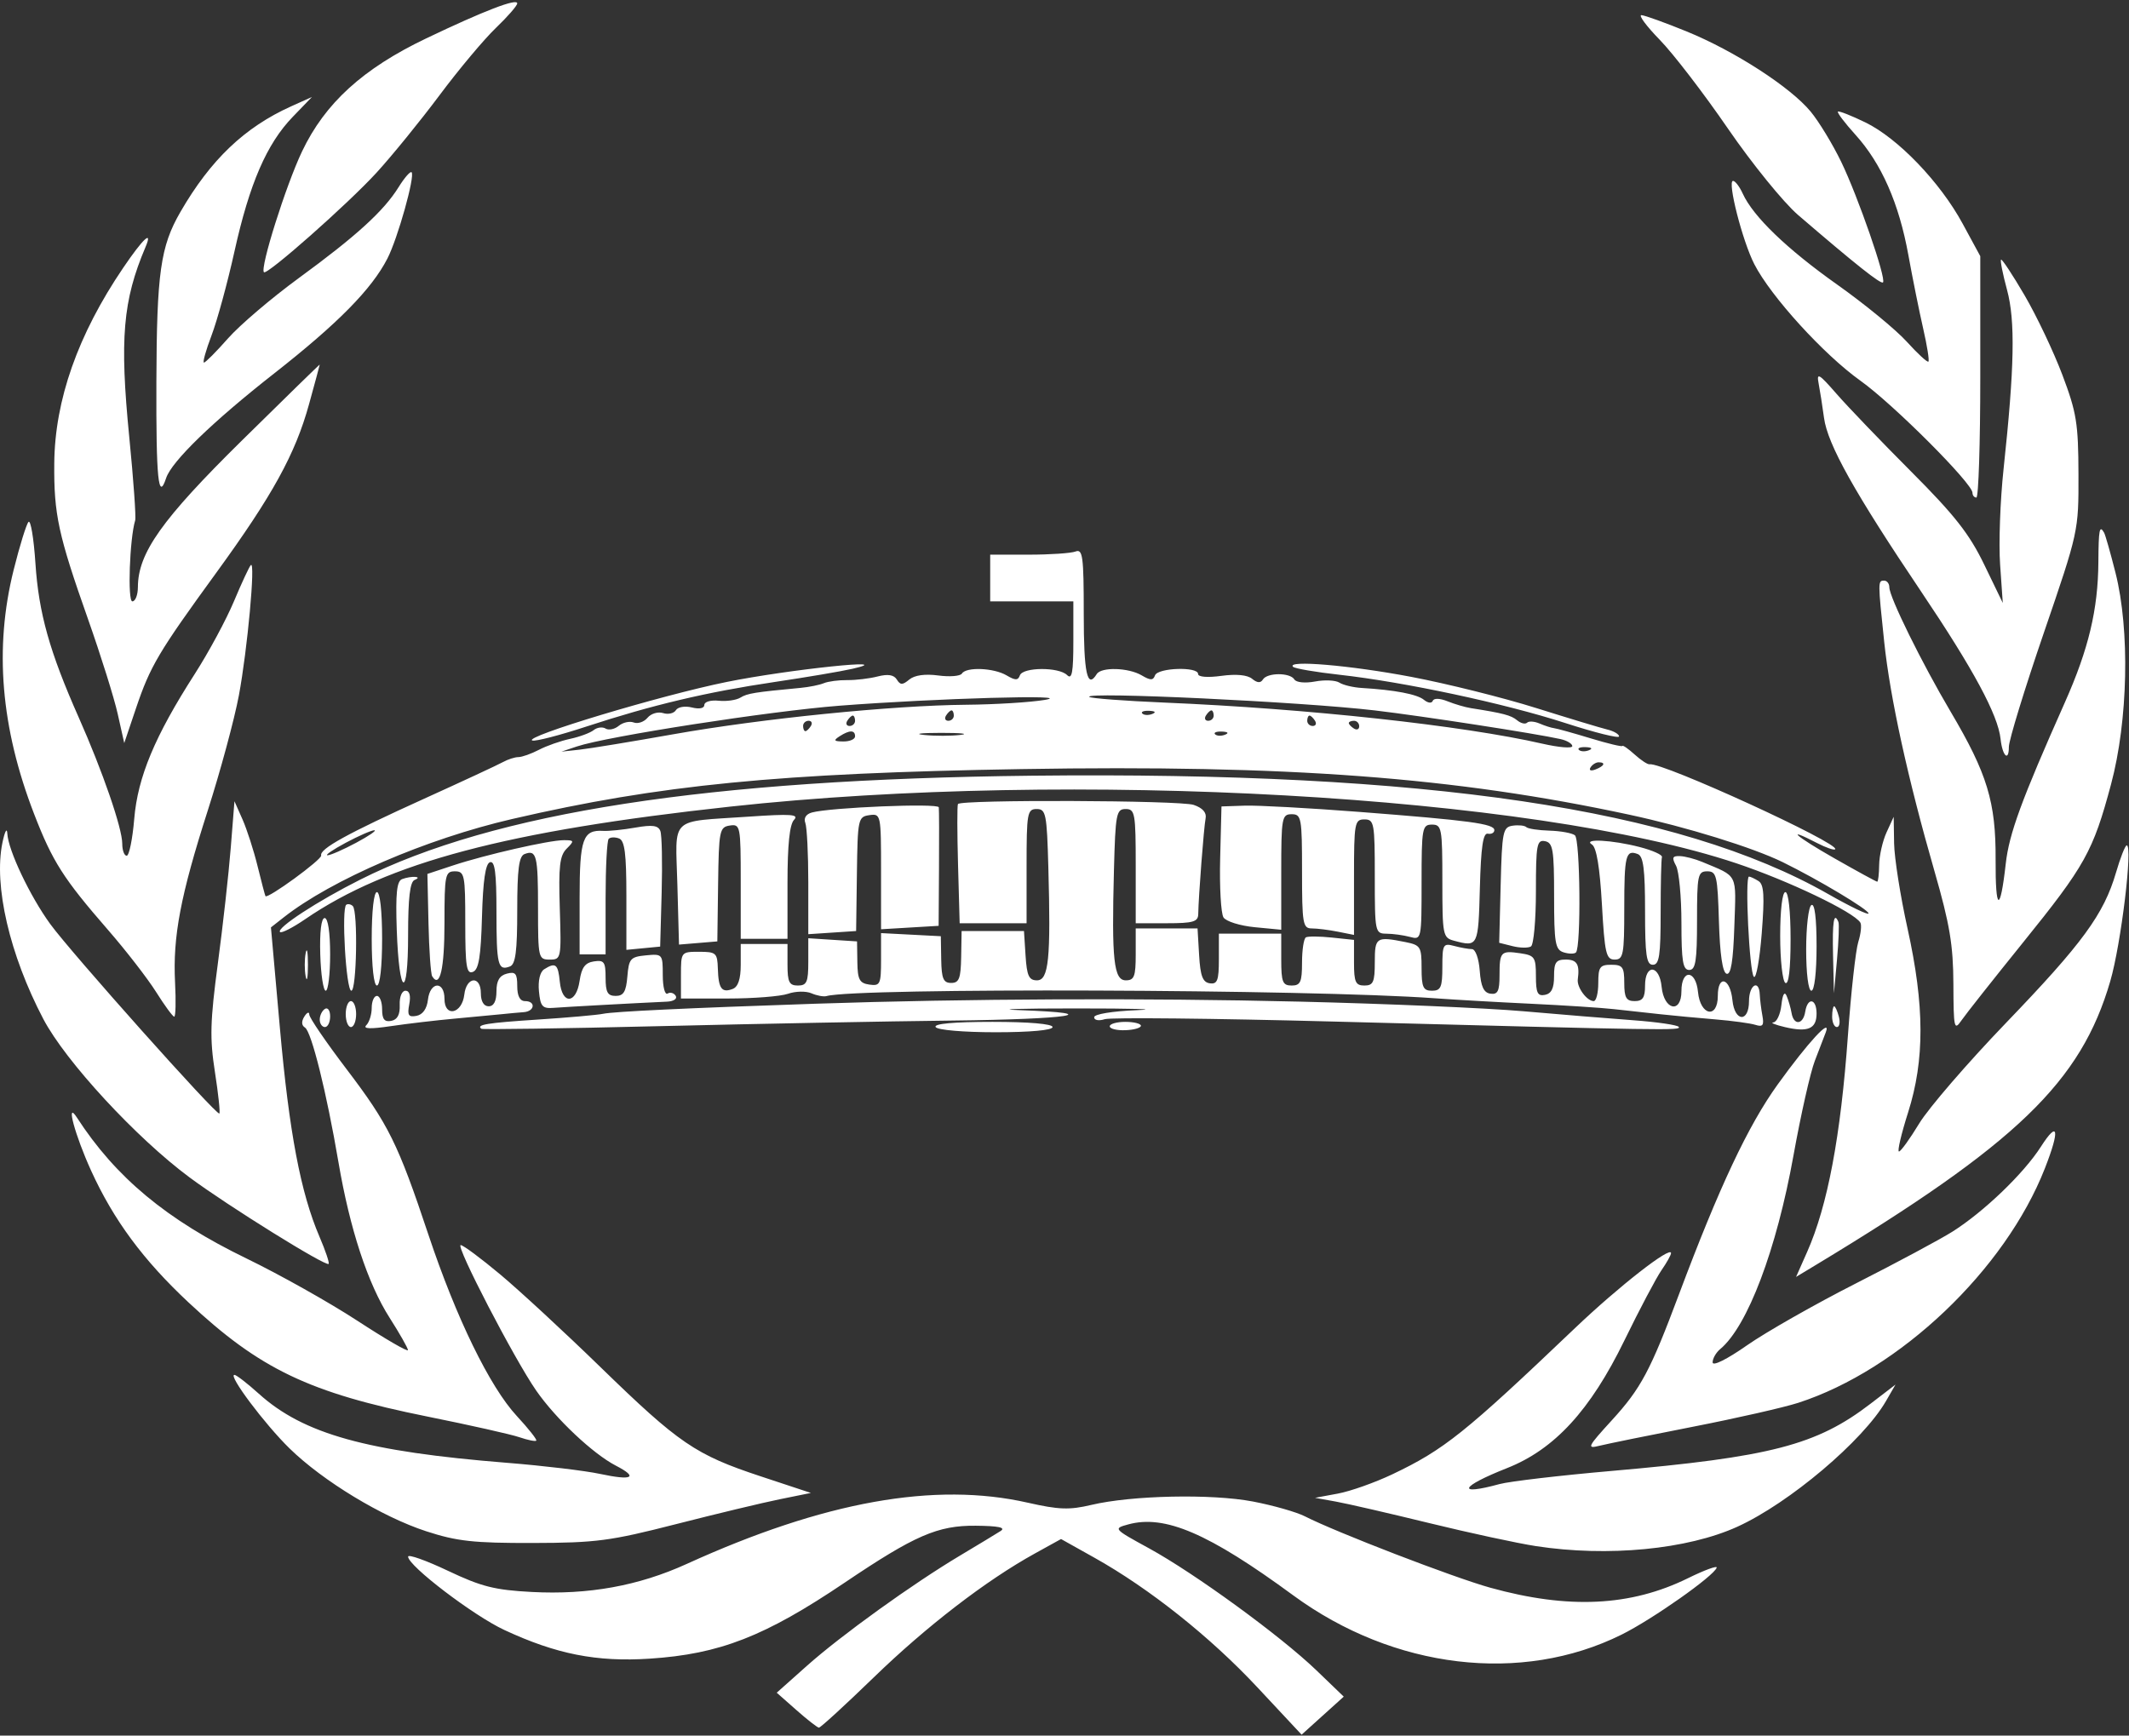 <svg width="363" height="296" viewBox="0 0 363 296" fill="none" xmlns="http://www.w3.org/2000/svg">
<rect x="0" y="0" width="363" height="296" fill="#333333" stroke="none"/>
<path fill-rule="evenodd" clip-rule="evenodd" d="M88.191 0.576C88.191 0.96 86.547 2.849 84.54 4.774C82.531 6.699 78.211 11.859 74.939 16.242C71.668 20.624 66.832 26.571 64.192 29.457C59.343 34.757 45.539 46.964 45.001 46.427C44.298 45.724 48.751 31.605 51.497 25.831C55.416 17.588 61.883 11.701 72.684 6.539C82.532 1.834 88.191 -0.342 88.191 0.576ZM287.575 5.361C295.737 8.69 305.279 14.858 308.721 19.029C310.136 20.744 312.481 24.604 313.932 27.606C316.81 33.56 321.66 47.555 321.055 48.16C320.694 48.52 316.387 45.099 306.565 36.654C304.094 34.528 298.719 27.903 294.619 21.931C290.521 15.958 285.291 9.147 282.997 6.795C280.705 4.443 279.301 2.548 279.879 2.585C280.457 2.621 283.92 3.87 287.575 5.361ZM49.911 19.932C45.48 24.52 42.536 31.322 39.976 42.886C38.797 48.208 37.039 54.65 36.07 57.2C35.1 59.75 34.517 61.836 34.774 61.836C35.031 61.836 36.876 59.981 38.873 57.714C40.871 55.447 46.305 50.815 50.948 47.421C60.757 40.253 65.426 35.997 67.967 31.909C68.966 30.302 69.96 29.162 70.176 29.377C70.802 30.002 67.828 40.623 66.061 44.076C63.382 49.31 57.604 55.173 46.706 63.718C36.251 71.917 29.263 78.69 28.325 81.535C26.999 85.554 26.608 81.703 26.663 65.154C26.725 46.536 27.36 42.035 30.751 36.162C35.899 27.248 41.699 21.713 49.644 18.134L53.188 16.538L49.911 19.932ZM318.052 20.876C323.606 23.577 330.782 31.046 334.628 38.132L337.643 43.687V64.269C337.643 75.589 337.343 84.852 336.978 84.853C336.613 84.854 336.314 84.489 336.314 84.043C336.314 82.439 322.789 68.909 317.212 64.932C310.959 60.475 301.914 50.536 299.107 45.038C297.08 41.069 294.473 30.85 295.487 30.85C295.853 30.85 296.597 31.824 297.14 33.015C298.927 36.934 304.654 42.45 313.274 48.556C317.943 51.863 323.273 56.24 325.119 58.282C326.966 60.323 328.622 61.848 328.801 61.669C328.98 61.491 328.579 58.965 327.912 56.057C327.245 53.149 326.106 47.496 325.381 43.494C323.783 34.674 320.799 27.891 316.353 22.974C314.522 20.95 313.181 19.176 313.371 19.031C313.561 18.887 315.667 19.718 318.052 20.876ZM24.807 42.138C20.939 51.253 20.383 57.791 22.044 74.581C22.761 81.834 23.213 88.208 23.049 88.747C22.102 91.859 21.725 102.561 22.562 102.561C23.08 102.561 23.506 101.465 23.511 100.127C23.532 94.307 27.574 88.606 41.212 75.158C48.53 67.942 54.517 62.1 54.517 62.176C54.517 62.252 53.696 65.294 52.691 68.936C50.348 77.436 46.462 84.498 36.865 97.692C26.995 111.263 25.622 113.581 23.188 120.791L21.184 126.725L20.069 121.747C19.456 119.009 17.179 111.74 15.009 105.594C9.93 91.205 9.175 87.717 9.253 79.003C9.349 68.225 13.289 57.049 21.002 45.679C24.395 40.674 26.101 39.089 24.807 42.138ZM345.195 50.362C347.244 53.865 350.143 59.972 351.639 63.933C354.061 70.348 354.36 72.194 354.384 80.871C354.41 90.601 354.405 90.623 348.464 107.969C345.193 117.517 342.517 126.248 342.517 127.373C342.517 129.998 341.412 128.936 341.101 126.011C340.665 121.927 336.467 114.133 327.62 100.982C316.209 84.02 311.61 75.798 311 71.268C310.727 69.245 310.312 66.595 310.077 65.377C309.711 63.478 310.144 63.73 313.119 67.148C315.026 69.339 320.76 75.315 325.861 80.428C333.274 87.858 335.772 91.04 338.307 96.275L341.479 102.828L341.023 96.275C340.771 92.672 341.037 85.342 341.613 79.985C343.477 62.634 343.631 54.713 342.206 49.442C341.482 46.765 341.021 44.444 341.181 44.284C341.341 44.123 343.148 46.859 345.195 50.362ZM6.043 96.091C6.604 104.569 8.452 111.149 13.414 122.335C17.504 131.553 20.844 141.24 20.844 143.884C20.844 145.016 21.185 145.942 21.602 145.942C22.018 145.942 22.597 143.116 22.886 139.662C23.486 132.513 26.392 125.553 33.215 114.927C35.569 111.26 38.576 105.683 39.896 102.533C41.217 99.384 42.51 96.607 42.771 96.364C43.583 95.603 42.187 110.819 40.729 118.6C39.964 122.682 37.581 131.504 35.432 138.205C30.778 152.721 29.445 159.732 29.848 167.565C30.014 170.77 29.949 173.389 29.705 173.387C29.462 173.386 28.072 171.493 26.618 169.18C25.164 166.869 21.472 162.102 18.415 158.588C10.802 149.839 8.945 146.924 5.804 138.786C0.135 124.099 -1 110.525 2.328 97.196C3.354 93.086 4.493 89.402 4.86 89.009C5.227 88.615 5.76 91.803 6.043 96.091ZM358.748 90.831C358.96 91.195 359.839 94.283 360.7 97.692C363.171 107.46 362.844 122.9 359.937 133.757C356.871 145.21 355.534 147.611 344.876 160.808C339.878 166.996 335.182 172.941 334.44 174.019C333.187 175.838 333.089 175.397 333.058 167.821C333.031 161.165 332.439 157.63 329.838 148.598C325.298 132.838 322.269 119.019 321.263 109.482C320.175 99.16 320.175 99.02 321.249 99.02C321.736 99.02 322.135 99.529 322.135 100.151C322.135 101.826 327.651 113.025 332.591 121.38C338.838 131.946 340.31 136.794 340.257 146.622C340.209 155.481 341.033 155.801 341.986 147.294C342.561 142.167 344.655 136.452 352.052 119.825C356.112 110.703 357.725 103.947 357.778 95.841C357.815 90.286 357.969 89.489 358.748 90.831ZM184.782 104.68C184.782 114.836 185.374 117.581 186.997 114.956C187.764 113.717 192.41 113.851 194.657 115.177C196.158 116.062 196.614 116.062 196.934 115.177C197.407 113.874 204.277 113.651 204.277 114.939C204.277 115.459 205.874 115.589 208.252 115.263C210.775 114.918 212.689 115.101 213.49 115.766C214.352 116.48 214.936 116.518 215.327 115.885C216.066 114.689 219.951 114.678 220.688 115.869C221.012 116.393 222.518 116.543 224.227 116.224C225.864 115.916 227.726 116.004 228.367 116.417C229.008 116.831 230.729 117.241 232.191 117.328C237.798 117.663 241.634 118.395 242.785 119.35C243.452 119.903 244.118 119.982 244.289 119.527C244.473 119.042 245.493 119.073 246.812 119.602C248.031 120.092 249.825 120.617 250.8 120.77C256.325 121.636 257.639 121.982 258.678 122.843C259.309 123.366 260.07 123.549 260.37 123.25C260.669 122.95 261.63 123.015 262.503 123.393C263.377 123.771 264.491 124.128 264.978 124.186C265.466 124.244 268.257 125.02 271.181 125.91C274.106 126.801 276.556 127.388 276.627 127.218C276.698 127.048 277.637 127.705 278.714 128.678C279.79 129.652 280.929 130.4 281.244 130.34C283.387 129.933 313.853 143.887 312.901 144.84C312.709 145.031 311.338 144.56 309.856 143.795C304.144 140.843 306.117 142.59 312.782 146.385C316.63 148.576 319.911 150.369 320.071 150.369C320.232 150.369 320.381 149.074 320.403 147.492C320.425 145.91 320.99 143.419 321.66 141.958L322.878 139.302L322.95 143.817C322.989 146.299 324.018 152.833 325.237 158.337C328.154 171.514 328.181 180.763 325.331 189.732C324.164 193.403 323.466 196.395 323.78 196.381C324.094 196.367 325.648 194.214 327.233 191.596C328.818 188.978 335.488 181.25 342.055 174.422C355.072 160.886 358.712 155.909 360.781 148.82C361.527 146.264 362.351 144.172 362.612 144.172C363.687 144.172 361.649 161.005 359.808 167.328C354.806 184.521 343.897 195.032 309.532 215.777L306.233 217.768L308.122 213.505C311.612 205.633 313.843 193.793 315.075 176.601C315.603 169.234 316.398 162.053 316.842 160.641C317.285 159.231 317.444 157.747 317.194 157.344C316.073 155.53 304.89 150.181 296.025 147.219C261.31 135.616 182.889 131.2 124.523 137.56C86.42 141.712 66.171 147.077 52.019 156.771C49.913 158.213 47.99 159.194 47.746 158.95C47.08 158.284 54.136 153.672 61.42 150.015C84.288 138.53 120.66 132.9 175.92 132.291C243.397 131.548 286.154 137.904 311.723 152.48C315.5 154.633 318.591 156.117 318.591 155.779C318.591 155.132 309.996 149.994 303.969 147.039C298.879 144.543 287.575 141.044 277.828 138.946C248.088 132.544 219.649 130.409 174.148 131.163C132.815 131.847 112.533 133.836 87.305 139.68C72.709 143.061 56.538 150.029 48.363 156.458L46.196 158.162L47.726 175.355C49.308 193.129 51.265 203.443 54.475 210.918C55.498 213.3 56.199 215.385 56.032 215.55C55.549 216.033 38.932 205.698 32.342 200.816C23.249 194.082 11.174 181.003 7.389 173.789C1.641 162.833 -1.1 151.027 0.411 143.729C0.815 141.781 1.191 141.073 1.247 142.154C1.394 144.998 5.1 152.814 8.556 157.573C12.128 162.488 36.968 190.331 37.399 189.901C37.565 189.735 37.224 186.543 36.643 182.806C35.75 177.067 35.828 174.195 37.147 164.298C38.007 157.854 38.994 148.997 39.342 144.614L39.976 136.646L41.349 139.745C42.103 141.449 43.26 145.035 43.917 147.713C44.576 150.391 45.18 152.692 45.261 152.827C45.594 153.382 54.945 146.559 54.76 145.896C54.448 144.785 59.196 142.165 72.241 136.251C78.82 133.267 84.896 130.443 85.742 129.974C86.588 129.504 87.784 129.118 88.4 129.116C89.016 129.112 90.59 128.553 91.898 127.871C93.205 127.189 95.598 126.349 97.215 126.004C98.831 125.658 100.635 124.988 101.223 124.516C101.811 124.044 102.726 123.924 103.256 124.252C103.786 124.579 104.795 124.37 105.499 123.786C106.202 123.203 107.352 122.946 108.053 123.215C108.755 123.484 109.813 123.121 110.405 122.409C110.997 121.696 112.189 121.337 113.054 121.612C113.919 121.886 114.903 121.664 115.241 121.118C115.583 120.563 116.793 120.36 117.974 120.656C119.241 120.973 120.093 120.797 120.093 120.218C120.093 119.685 121.19 119.364 122.531 119.505C123.87 119.645 125.542 119.405 126.243 118.973C127.413 118.25 128.649 118.05 136.487 117.314C137.949 117.178 139.743 116.816 140.474 116.51C141.205 116.205 143 115.97 144.462 115.986C145.924 116.003 148.259 115.723 149.651 115.365C151.384 114.919 152.411 115.082 152.907 115.885C153.506 116.853 153.875 116.854 155.036 115.89C155.934 115.146 157.72 114.896 159.977 115.198C161.923 115.46 163.737 115.312 164.009 114.872C164.732 113.703 169.439 113.893 171.617 115.177C173.118 116.062 173.574 116.062 173.894 115.177C174.408 113.762 180.541 113.729 181.946 115.133C182.773 115.959 183.009 114.68 183.009 109.378V102.561H175.92H168.831V98.577V94.593H175.404C179.02 94.593 182.609 94.352 183.38 94.056C184.612 93.583 184.782 94.866 184.782 104.68ZM240.609 115.432C246.702 116.588 256.272 118.975 261.877 120.736C267.482 122.497 272.964 124.154 274.061 124.419C275.159 124.684 276.055 125.211 276.055 125.59C276.055 125.969 271.918 124.94 266.861 123.301C256.55 119.961 239.463 116.309 228.369 115.074C224.317 114.624 220.762 114.014 220.468 113.72C219.274 112.528 230.202 113.457 240.609 115.432ZM145.348 114.057C143.398 114.503 137.417 115.516 132.056 116.311C120.522 118.02 111.149 120.24 99.932 123.922C95.422 125.401 91.3 126.468 90.769 126.291C89.014 125.706 112.689 118.571 123.928 116.298C134.454 114.168 153.65 112.16 145.348 114.057ZM185.725 118.85C185.975 119.099 191.746 119.536 198.551 119.822C222.959 120.849 249.421 123.728 262.985 126.832C265.787 127.473 268.08 127.661 268.08 127.249C268.08 126.836 267.183 126.297 266.086 126.049C261.916 125.109 242.475 122.107 234.406 121.157C221.91 119.685 184.802 117.927 185.725 118.85ZM143.133 120.354C131.305 121.267 103.527 125.577 98.382 127.298L95.724 128.187L98.825 127.849C100.531 127.663 107.709 126.484 114.776 125.228C129.882 122.545 152.164 120.3 164.764 120.19C169.682 120.147 175.699 119.776 178.136 119.364C183.856 118.396 159.592 119.082 143.133 120.354ZM205.606 122.038C205.305 122.525 205.481 122.924 205.997 122.924C206.513 122.924 206.936 122.525 206.936 122.038C206.936 121.552 206.76 121.153 206.545 121.153C206.329 121.153 205.908 121.552 205.606 122.038ZM194.77 121.688C195.064 121.982 195.828 122.014 196.467 121.758C197.175 121.475 196.965 121.266 195.932 121.223C194.998 121.185 194.475 121.394 194.77 121.688ZM161.299 122.038C160.997 122.525 161.174 122.924 161.69 122.924C162.205 122.924 162.628 122.525 162.628 122.038C162.628 121.552 162.452 121.153 162.237 121.153C162.022 121.153 161.6 121.552 161.299 122.038ZM222.886 122.924C222.886 123.411 223.309 123.809 223.825 123.809C224.34 123.809 224.517 123.411 224.215 122.924C223.914 122.437 223.492 122.038 223.277 122.038C223.062 122.038 222.886 122.437 222.886 122.924ZM144.462 122.924C144.161 123.411 144.337 123.809 144.853 123.809C145.368 123.809 145.791 123.411 145.791 122.924C145.791 122.437 145.616 122.038 145.4 122.038C145.185 122.038 144.763 122.437 144.462 122.924ZM229.975 123.314C229.975 123.529 230.374 123.951 230.862 124.252C231.349 124.553 231.748 124.377 231.748 123.861C231.748 123.346 231.349 122.924 230.862 122.924C230.374 122.924 229.975 123.099 229.975 123.314ZM136.93 123.809C136.93 124.296 137.105 124.694 137.32 124.694C137.536 124.694 137.958 124.296 138.259 123.809C138.56 123.322 138.384 122.924 137.868 122.924C137.352 122.924 136.93 123.322 136.93 123.809ZM207.176 125.229C207.47 125.523 208.235 125.555 208.874 125.299C209.581 125.017 209.371 124.807 208.338 124.764C207.404 124.726 206.881 124.935 207.176 125.229ZM157.552 125.341C159.391 125.532 162.182 125.529 163.755 125.334C165.329 125.138 163.824 124.981 160.413 124.985C157.001 124.989 155.714 125.149 157.552 125.341ZM143.133 125.58C142.058 126.274 142.185 126.44 143.797 126.452C144.894 126.459 145.791 126.067 145.791 125.58C145.791 124.47 144.851 124.47 143.133 125.58ZM269.206 127.885C269.5 128.179 270.265 128.211 270.904 127.955C271.611 127.673 271.401 127.463 270.369 127.42C269.435 127.382 268.912 127.591 269.206 127.885ZM271.188 130.882C270.878 131.383 271.233 131.532 272.022 131.23C273.556 130.641 273.837 130.006 272.563 130.006C272.104 130.006 271.485 130.4 271.188 130.882ZM203.519 137.267C205.05 137.785 205.757 138.582 205.559 139.566C205.261 141.054 204.349 152.896 204.302 155.902C204.281 157.203 203.424 157.452 198.96 157.452H193.643V147.713C193.643 138.666 193.521 137.974 191.925 137.974C190.337 137.974 190.185 138.768 189.931 148.377C189.524 163.729 189.897 167.19 191.957 167.19C193.39 167.19 193.643 166.525 193.643 162.764V158.337H198.914H204.184L204.453 162.904C204.661 166.455 205.065 167.521 206.271 167.696C207.567 167.883 207.822 167.207 207.822 163.571V159.222H213.139H218.455V163.649C218.455 167.485 218.692 168.076 220.228 168.076C221.734 168.076 222 167.485 222 164.144C222 161.981 222.3 160.052 222.665 159.855C223.03 159.659 225.024 159.677 227.095 159.896L230.862 160.293V164.184C230.862 167.485 231.13 168.076 232.634 168.076C234.144 168.076 234.406 167.485 234.406 164.092C234.406 159.821 234.639 159.668 239.612 160.661C242.208 161.18 242.382 161.458 242.382 165.088C242.382 168.37 242.652 168.961 244.154 168.961C245.67 168.961 245.926 168.37 245.926 164.873C245.926 161.067 246.064 160.823 247.92 161.32C249.017 161.614 250.39 161.86 250.971 161.866C251.573 161.873 252.144 163.461 252.3 165.561C252.5 168.266 252.984 169.303 254.123 169.466C255.364 169.645 255.674 169.026 255.674 166.374C255.674 162.308 255.88 162.085 259.213 162.574C261.66 162.933 261.877 163.25 261.877 166.47C261.877 169.336 262.16 169.92 263.428 169.667C264.523 169.45 264.976 168.52 264.97 166.504C264.962 164.127 265.297 163.649 266.963 163.649C268.877 163.649 269.367 164.456 269.017 167.034C268.836 168.372 270.569 170.732 271.733 170.732C272.161 170.732 272.511 169.337 272.511 167.633C272.511 164.918 272.785 164.534 274.726 164.534C276.667 164.534 276.941 164.918 276.941 167.633C276.941 170.141 277.279 170.732 278.714 170.732C280.093 170.732 280.486 170.141 280.486 168.076C280.486 164.335 282.945 164.521 283.31 168.29C283.697 172.283 286.689 172.934 286.689 169.025C286.689 165.232 289.144 165.361 289.513 169.175C289.904 173.222 292.892 173.807 292.892 169.837C292.892 166.142 295.009 166.771 295.385 170.578C295.753 174.297 298.209 174.43 298.209 170.732C298.209 167.958 299.933 166.92 300.047 169.625C300.083 170.477 300.284 172.098 300.494 173.227C300.798 174.867 300.559 175.179 299.305 174.782C298.442 174.508 295.35 174.088 292.434 173.847C289.518 173.607 285.338 173.214 283.145 172.975C280.951 172.736 277.362 172.342 275.169 172.101C272.976 171.86 266.596 171.446 260.991 171.18C255.386 170.915 248.009 170.494 244.597 170.245C223.351 168.695 146.029 168.419 140.917 169.875C140.43 170.014 139.274 169.799 138.35 169.399C137.425 168.999 135.631 169.035 134.362 169.48C133.093 169.925 128.467 170.289 124.08 170.289H116.105V166.305C116.105 162.342 116.122 162.321 119.207 162.321C122.1 162.321 122.314 162.515 122.397 165.213C122.5 168.609 123.061 169.371 124.928 168.655C125.848 168.303 126.296 166.962 126.296 164.562V160.993H130.283H134.271V164.534C134.271 167.485 134.566 168.076 136.043 168.076C137.556 168.076 137.816 167.485 137.816 164.043V160.01L141.972 160.28L146.128 160.55L146.181 164.092C146.225 167.071 146.551 167.678 148.228 167.916C150.073 168.177 150.222 167.86 150.222 163.667V159.134L155.317 159.399L160.413 159.665L160.48 163.649C160.535 166.901 160.847 167.633 162.176 167.633C163.529 167.633 163.817 166.884 163.881 163.206L163.957 158.78H169.274H174.591L174.861 162.985C175.082 166.425 175.436 167.19 176.809 167.19C178.81 167.19 179.178 163.534 178.746 147.934C178.493 138.762 178.335 137.974 176.752 137.974C175.156 137.974 175.034 138.666 175.034 147.713V157.452H169.329H163.625L163.348 147.492C163.196 142.014 163.189 137.348 163.333 137.122C163.832 136.343 201.184 136.478 203.519 137.267ZM231.748 138.463C250.563 139.919 254.788 140.488 254.788 141.57C254.788 142.027 254.289 142.302 253.68 142.18C252.861 142.016 252.507 144.438 252.321 151.476C252.058 161.421 252.005 161.529 247.92 160.435C246.007 159.923 245.926 159.509 245.926 150.265C245.926 141.221 245.817 140.63 244.154 140.63C242.488 140.63 242.382 141.221 242.382 150.473C242.382 160.247 242.368 160.31 240.388 159.78C239.291 159.487 237.497 159.241 236.4 159.235C234.454 159.222 234.406 158.989 234.406 149.484C234.406 140.336 234.299 139.745 232.634 139.745C230.968 139.745 230.862 140.336 230.862 149.594V159.444L228.092 158.89C226.569 158.586 224.575 158.337 223.662 158.337C222.137 158.337 222 157.53 222 148.598C222 139.45 221.893 138.86 220.228 138.86C218.562 138.86 218.455 139.45 218.455 148.711V158.562L213.93 158.128C211.442 157.889 209.047 157.141 208.61 156.466C208.173 155.791 207.916 151.254 208.041 146.385L208.265 137.532L212.252 137.398C214.446 137.325 223.219 137.804 231.748 138.463ZM160.067 137.679C160.121 138.085 160.137 142.799 160.102 148.156L160.039 157.894L155.13 158.186L150.222 158.479V148.608C150.222 138.877 150.193 138.74 148.228 139.019C146.308 139.292 146.23 139.662 146.103 149.041L145.972 158.78L141.894 159.05L137.816 159.32V150.49C137.816 145.633 137.587 141.066 137.309 140.34C136.998 139.531 137.426 138.846 138.417 138.569C141.514 137.705 159.97 136.946 160.067 137.679ZM135.379 139.826C134.633 140.606 134.271 144.104 134.271 150.546V160.108H130.283H126.296V150.307C126.296 140.848 126.231 140.517 124.432 140.79C122.678 141.056 122.561 141.643 122.438 150.812L122.308 160.55L119.039 160.822L115.771 161.093L115.495 150.9C115.174 139.037 113.943 140.215 127.625 139.276C134.912 138.776 136.29 138.874 135.379 139.826ZM260.237 141.058C260.514 141.334 262.292 141.606 264.188 141.661C266.085 141.717 268.036 142.071 268.523 142.449C269.432 143.154 269.596 161.544 268.701 162.438C268.433 162.706 267.485 162.695 266.596 162.414C265.169 161.962 264.978 160.835 264.978 152.829C264.978 144.894 264.784 143.72 263.428 143.457C262.034 143.187 261.877 144.055 261.877 152.023C261.877 156.899 261.497 161.123 261.031 161.411C260.566 161.698 259.158 161.675 257.902 161.359L255.618 160.787L255.867 150.93C256.099 141.778 256.246 141.054 257.926 140.814C258.921 140.672 259.961 140.782 260.237 141.058ZM112.591 141.719C112.854 142.404 112.955 147.12 112.815 152.2L112.56 161.436L109.68 161.713L106.8 161.991V152.733C106.8 145.608 106.514 143.366 105.558 142.999C104.875 142.737 104.077 142.761 103.786 143.053C103.494 143.343 103.256 147.897 103.256 153.173V162.764H101.04H98.825V153.133C98.825 143.045 99.371 141.495 102.854 141.701C103.806 141.757 106.279 141.504 108.349 141.139C111.225 140.632 112.226 140.768 112.591 141.719ZM58.948 143.729C56.755 144.902 55.359 145.863 55.847 145.863C56.334 145.863 58.527 144.902 60.721 143.729C62.914 142.556 64.309 141.595 63.822 141.595C63.335 141.595 61.142 142.556 58.948 143.729ZM279.6 144.464C281.793 145.034 283.488 145.799 283.366 146.164C283.244 146.528 283.145 150.812 283.145 155.681C283.145 162.96 282.908 164.534 281.815 164.534C280.719 164.534 280.486 162.922 280.486 155.333C280.486 148.256 280.199 146.022 279.244 145.655C277.189 144.868 276.941 145.864 276.941 154.943C276.941 162.822 276.785 163.649 275.303 163.649C273.844 163.649 273.605 162.609 273.129 154.21C272.774 147.942 272.208 144.526 271.445 144.042C269.749 142.967 274.85 143.231 279.6 144.464ZM96.617 144.734C95.429 145.92 95.218 147.756 95.445 154.917C95.717 163.469 95.682 163.652 93.73 163.651C91.797 163.649 91.736 163.381 91.736 154.943C91.736 145.864 91.489 144.868 89.434 145.655C88.479 146.021 88.191 148.242 88.191 155.238C88.191 162.234 87.903 164.455 86.949 164.821C84.892 165.61 84.647 164.612 84.647 155.46C84.647 148.83 84.376 146.77 83.539 147.047C82.773 147.3 82.353 150.172 82.18 156.333C81.987 163.185 81.627 165.369 80.629 165.752C79.541 166.169 79.33 164.814 79.33 157.424C79.33 149.189 79.211 148.598 77.558 148.598C75.904 148.598 75.785 149.189 75.785 157.399C75.785 165.234 75.004 168.623 73.689 166.496C73.442 166.099 73.159 162.009 73.057 157.408L72.873 149.042L77.209 147.606C82.759 145.768 93.633 143.286 96.136 143.286C97.922 143.286 97.958 143.394 96.617 144.734ZM290.234 146.994C296.433 149.6 296.019 148.771 295.71 157.976C295.509 163.961 295.123 166.31 294.381 166.065C293.698 165.839 293.248 162.749 293.082 157.159C292.85 149.327 292.679 148.598 291.088 148.598C289.48 148.598 289.348 149.24 289.348 157.009C289.348 163.895 289.107 165.42 288.018 165.42C286.935 165.42 286.689 163.938 286.689 157.393C286.689 152.979 286.276 148.597 285.772 147.655C285.021 146.255 285.143 145.953 286.437 146.003C287.307 146.035 289.015 146.481 290.234 146.994ZM299.836 150.26C300.762 150.847 300.881 152.784 300.382 159.158C300.031 163.64 299.426 166.982 299.037 166.585C298.271 165.802 297.48 149.469 298.209 149.495C298.453 149.504 299.185 149.848 299.836 150.26ZM70.69 150.07C69.906 150.386 69.582 153.136 69.582 159.473C69.582 170.734 68.044 170.013 67.648 158.565C67.435 152.364 67.652 150.275 68.547 149.933C70.132 149.33 72.201 149.461 70.69 150.07ZM305.298 160.16C305.298 165.281 304.978 167.983 304.412 167.633C303.925 167.332 303.526 163.723 303.526 159.613C303.526 155.221 303.891 152.14 304.412 152.14C304.938 152.14 305.298 155.403 305.298 160.16ZM65.151 160.108C65.151 164.829 64.791 168.076 64.265 168.076C63.74 168.076 63.379 164.829 63.379 160.108C63.379 155.386 63.74 152.14 64.265 152.14C64.791 152.14 65.151 155.386 65.151 160.108ZM309.729 161.383C309.729 165.844 309.365 168.961 308.843 168.961C308.326 168.961 307.957 166.027 307.957 161.93C307.957 158.063 308.355 154.654 308.843 154.353C309.407 154.004 309.729 156.557 309.729 161.383ZM60.154 154.525C61.049 155.419 60.813 168.961 59.902 168.961C59.001 168.961 58.176 154.822 59.047 154.29C59.343 154.108 59.842 154.213 60.154 154.525ZM313.452 157.23C313.607 157.595 313.5 160.484 313.213 163.649L312.693 169.404L312.541 162.985C312.402 157.156 312.678 155.411 313.452 157.23ZM56.29 162.764C56.29 166.172 55.951 168.961 55.538 168.961C55.125 168.961 54.705 166.172 54.605 162.764C54.492 158.9 54.775 156.566 55.357 156.566C55.921 156.566 56.29 159.015 56.29 162.764ZM52.504 164.534C52.504 166.725 52.331 167.622 52.12 166.526C51.909 165.43 51.909 163.638 52.12 162.542C52.331 161.446 52.504 162.343 52.504 164.534ZM113.004 166.301C113.004 168.328 113.37 169.724 113.829 169.442C114.282 169.161 114.903 169.337 115.21 169.832C115.521 170.335 114.864 170.773 113.72 170.825C108.151 171.08 96.355 171.726 94.394 171.882C92.48 172.036 92.14 171.651 91.892 169.054C91.719 167.246 92.072 165.752 92.778 165.304C94.728 164.069 95.156 164.407 95.446 167.412C95.828 171.37 98.238 171.272 98.825 167.275C99.16 164.999 99.757 164.188 101.262 163.961C103.007 163.698 103.256 164.046 103.256 166.753C103.256 169.224 103.601 169.846 104.975 169.846C106.321 169.846 106.753 169.127 106.969 166.526C107.22 163.495 107.494 163.182 110.124 162.929C112.952 162.656 113.004 162.717 113.004 166.301ZM88.191 168.159C88.191 169.855 88.644 170.732 89.52 170.732C91.391 170.732 91.186 172.477 89.299 172.616C88.447 172.679 86.751 172.835 85.533 172.963C84.314 173.092 80.725 173.431 77.558 173.717C74.389 174.003 69.49 174.579 66.668 174.997C63.125 175.521 61.824 175.472 62.459 174.838C62.965 174.332 63.379 173.002 63.379 171.882C63.379 170.762 63.778 169.846 64.265 169.846C64.753 169.846 65.151 170.871 65.151 172.124C65.151 173.818 65.549 174.326 66.702 174.104C67.76 173.899 68.221 173.036 68.153 171.383C68.096 170.008 68.522 168.961 69.137 168.961C69.829 168.961 70.062 169.797 69.782 171.262C69.421 173.152 69.641 173.507 71.012 173.247C72.072 173.046 72.787 172.042 72.964 170.502C73.327 167.364 75.785 167.234 75.785 170.353C75.785 173.569 78.786 172.915 79.167 169.617C79.525 166.524 81.988 166.337 81.988 169.404C81.988 170.781 82.491 171.617 83.317 171.617C84.192 171.617 84.647 170.743 84.647 169.064C84.647 167.256 85.163 166.377 86.419 166.048C87.891 165.664 88.191 166.022 88.191 168.159ZM304.625 169.846C304.938 170.577 305.318 171.892 305.468 172.77C305.839 174.935 307.446 174.774 307.797 172.538C308.192 170.021 309.729 170.269 309.729 172.85C309.729 175.462 308.262 176.091 304.333 175.166C302.671 174.775 301.784 174.414 302.362 174.363C302.94 174.314 303.558 172.978 303.734 171.396C303.939 169.567 304.263 169.002 304.625 169.846ZM221.631 170.821C236.294 171.174 253.441 171.913 259.736 172.461C266.031 173.011 274.485 173.704 278.522 174C282.561 174.298 286.029 174.808 286.231 175.133C286.62 175.763 284.793 175.734 227.144 174.213C206.823 173.676 189.377 173.497 188.375 173.814C187.344 174.142 186.554 173.997 186.554 173.483C186.554 172.958 189.648 172.447 193.865 172.276C197.885 172.112 193.2 171.979 183.453 171.981C173.705 171.982 169.418 172.116 173.926 172.276C188.96 172.812 182.358 173.827 162.401 174.049C151.56 174.168 129.131 174.598 112.56 175.001C95.989 175.405 82.266 175.606 82.062 175.447C81.167 174.747 83.003 174.449 91.736 173.878C96.853 173.542 101.838 173.102 102.813 172.898C104.687 172.507 117.196 171.913 139.145 171.174C164.694 170.315 195.182 170.184 221.631 170.821ZM60.721 172.945C60.721 174.162 60.322 175.158 59.834 175.158C59.347 175.158 58.948 174.162 58.948 172.945C58.948 171.727 59.347 170.732 59.834 170.732C60.322 170.732 60.721 171.727 60.721 172.945ZM313.531 173.387C313.785 174.361 313.633 175.158 313.19 175.158C312.749 175.158 312.387 174.361 312.387 173.387C312.387 172.414 312.541 171.617 312.727 171.617C312.914 171.617 313.275 172.414 313.531 173.387ZM56.29 173.335C56.29 174.337 55.891 175.158 55.404 175.158C54.916 175.158 54.517 174.584 54.517 173.882C54.517 173.18 54.916 172.361 55.404 172.059C55.891 171.758 56.29 172.333 56.29 173.335ZM52.732 173.026C52.739 173.558 55.595 177.742 59.079 182.322C66.249 191.752 67.857 195.004 73.047 210.571C77.771 224.742 83.512 236.523 88.112 241.484C90.105 243.635 91.601 245.528 91.436 245.693C91.272 245.858 89.976 245.594 88.556 245.107C87.137 244.62 80.078 243.035 72.87 241.583C52.73 237.527 44.337 233.517 32.158 222.133C24.432 214.91 19.367 208.063 15.541 199.662C12.766 193.569 11.154 187.562 13.102 190.573C19.728 200.807 28.41 208.023 42.063 214.642C47.694 217.372 56.19 222.146 60.942 225.25C65.695 228.354 69.572 230.604 69.559 230.249C69.547 229.895 68.139 227.415 66.429 224.737C62.703 218.898 59.647 209.597 57.703 198.177C55.685 186.319 53.102 175.925 52.002 175.246C51.403 174.877 51.364 174.199 51.892 173.364C52.346 172.646 52.724 172.495 52.732 173.026ZM194.528 174.937C194.526 175.302 193.33 175.643 191.869 175.695C190.408 175.747 189.212 175.449 189.212 175.031C189.212 174.614 190.409 174.273 191.871 174.273C193.333 174.273 194.529 174.572 194.528 174.937ZM179.465 175.158C179.465 175.695 175.642 176.043 169.769 176.043C164.262 176.043 159.837 175.661 159.526 175.158C159.174 174.587 162.619 174.273 169.222 174.273C175.459 174.273 179.465 174.619 179.465 175.158ZM311.305 176.043C311.033 176.774 310.191 178.965 309.434 180.913C308.678 182.861 307.041 190.116 305.797 197.036C302.902 213.143 297.957 226.217 293.295 230.082C292.586 230.67 292.006 231.686 292.006 232.341C292.006 233.044 294.411 231.851 297.887 229.423C301.121 227.165 309.473 222.416 316.446 218.871C323.42 215.327 330.811 211.363 332.873 210.063C338.234 206.682 345.043 200.146 347.973 195.568C350.933 190.944 351.249 192.639 348.658 199.251C341.876 216.561 323.925 233.631 306.609 239.239C304.162 240.031 296.071 241.87 288.627 243.325C281.184 244.779 274.014 246.239 272.695 246.569C270.496 247.119 270.674 246.755 274.816 242.223C279.794 236.776 281.376 233.809 286.273 220.73C293.11 202.475 298.071 191.927 303.108 184.938C308.278 177.764 312.289 173.412 311.305 176.043ZM85.3 217.355C88.595 220.112 96.277 227.215 102.37 233.142C115.775 246.182 118.589 248.102 129.645 251.76L138.259 254.61L132.942 255.689C130.018 256.282 122.042 258.196 115.219 259.943C104.04 262.803 101.63 263.12 90.85 263.145C80.749 263.167 77.922 262.857 72.684 261.151C65.14 258.694 55.078 252.595 49.369 247.018C45.14 242.888 38.834 234.475 39.968 234.475C40.297 234.475 42.169 235.921 44.127 237.688C51.746 244.564 62.523 247.564 86.492 249.476C92.625 249.966 99.73 250.814 102.282 251.36C107.818 252.546 108.921 251.98 105.01 249.959C101.104 247.941 94.765 241.965 91.422 237.152C87.685 231.77 77.609 212.342 78.553 212.342C78.967 212.342 82.003 214.598 85.3 217.355ZM284.917 213.712C284.917 214.026 284.183 215.34 283.285 216.632C282.388 217.925 279.537 223.324 276.949 228.633C271.144 240.539 265.033 247.184 256.954 250.376C248.95 253.539 248.2 255.132 255.674 253.099C257.38 252.635 265.953 251.629 274.726 250.863C301.886 248.493 309.712 246.466 318.897 239.421L323.191 236.128L321.556 238.958C317.657 245.702 305.07 256.345 296.236 260.368C287.703 264.254 274.131 265.561 261.877 263.678C258.709 263.191 250.534 261.426 243.711 259.757C236.887 258.088 229.71 256.435 227.76 256.083L224.215 255.444L228.107 254.723C230.247 254.326 234.435 252.842 237.412 251.425C246.235 247.225 249.771 244.393 268.523 226.516C275.986 219.401 284.917 212.426 284.917 213.712ZM213.626 256.073C217.062 256.729 221.05 257.866 222.487 258.599C227.849 261.333 247.864 269.043 254.094 270.772C267.43 274.474 278.03 273.963 287.825 269.142C290.643 267.756 292.836 266.953 292.699 267.358C292.215 268.787 281.751 276.156 276.498 278.767C259.426 287.255 237.631 284.651 220.501 272.077C206.075 261.487 198.599 258.272 192.37 259.977C189.79 260.684 189.823 260.721 195.914 264.057C203.708 268.324 218.38 279.021 224.449 284.861L229.113 289.349L225.52 292.592L221.927 295.836L214.374 287.749C206.352 279.161 195.979 270.908 186.613 265.663L180.911 262.471L176.422 264.951C168.141 269.525 157.975 277.346 149.002 286.046C144.105 290.794 139.883 294.661 139.622 294.64C139.359 294.62 137.635 293.271 135.79 291.642L132.434 288.679L137.562 284.108C143.42 278.887 155.611 270.109 163.741 265.26C166.784 263.445 169.872 261.576 170.603 261.107C171.538 260.507 170.279 260.238 166.365 260.202C159.893 260.141 155.98 261.841 144.019 269.909C130.408 279.089 122.711 282.092 110.788 282.872C101.724 283.467 94.849 282.109 85.976 277.975C80.712 275.522 69.582 267.034 69.582 265.473C69.582 265.028 72.638 266.113 76.372 267.885C82.09 270.598 84.347 271.168 90.683 271.5C100.317 272.006 108.875 270.457 117.074 266.724C140.498 256.059 159.379 252.669 175.257 256.277C180.528 257.474 182.342 257.538 186.067 256.654C192.969 255.014 206.579 254.727 213.626 256.073Z" fill="white"/>
</svg>
